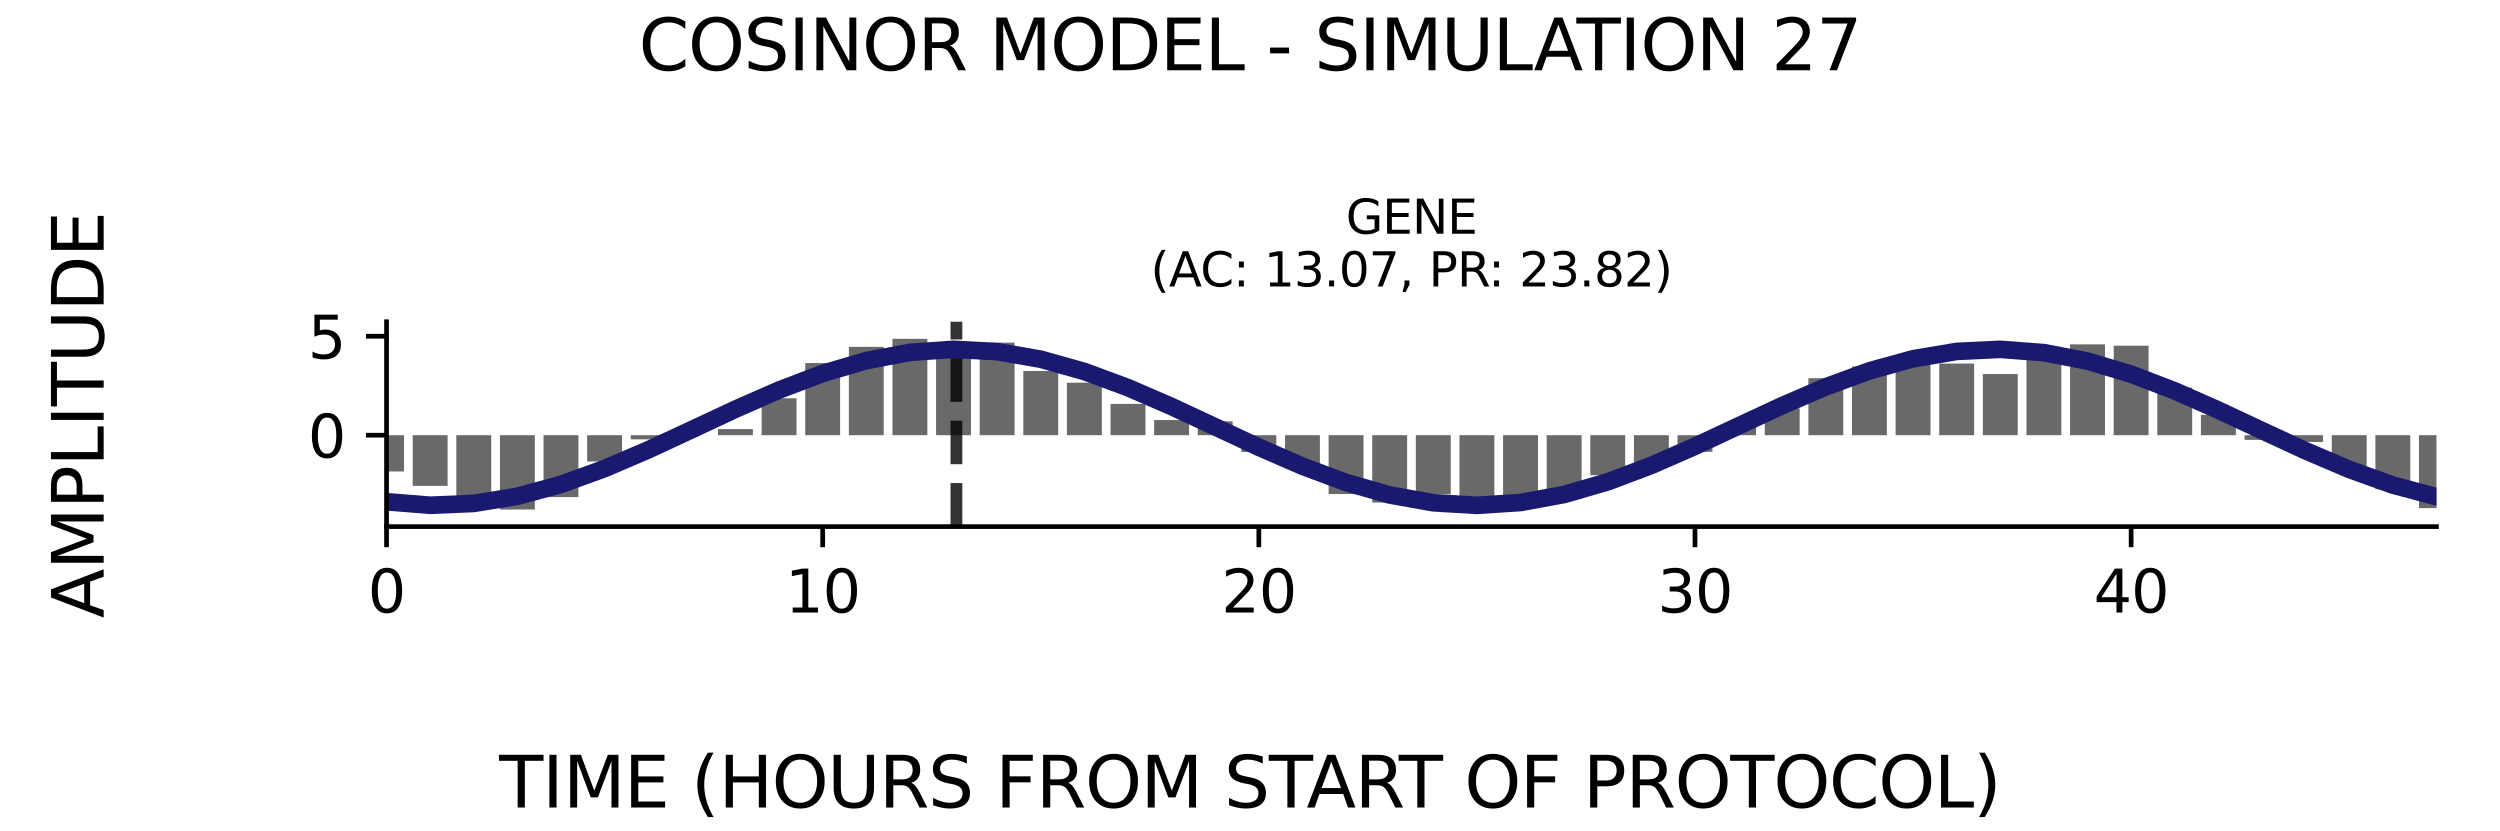 <?xml version="1.0" encoding="utf-8" standalone="no"?>
<!DOCTYPE svg PUBLIC "-//W3C//DTD SVG 1.1//EN"
  "http://www.w3.org/Graphics/SVG/1.1/DTD/svg11.dtd">
<svg xmlns:xlink="http://www.w3.org/1999/xlink" width="424.8pt" height="141.12pt" viewBox="0 0 424.8 141.12" xmlns="http://www.w3.org/2000/svg" version="1.1">
 <defs>
  <style type="text/css">*{stroke-linejoin: round; stroke-linecap: butt}</style>
 </defs>
 <g id="figure_1">
  <g id="patch_1">
   <path d="M 0 141.12 
L 424.8 141.12 
L 424.8 0 
L 0 0 
z
" style="fill: #ffffff"/>
  </g>
  <g id="axes_1">
   <g id="patch_2">
    <path d="M 65.68 89.48 
L 414 89.48 
L 414 54.672 
L 65.68 54.672 
z
" style="fill: #ffffff"/>
   </g>
   <g id="patch_3">
    <path d="M 62.716 73.949 
L 68.644 73.949 
L 68.644 80.107 
L 62.716 80.107 
z
" clip-path="url(#pb79c5cc411)" style="fill: #696969"/>
   </g>
   <g id="patch_4">
    <path d="M 70.127 73.949 
L 76.055 73.949 
L 76.055 82.555 
L 70.127 82.555 
z
" clip-path="url(#pb79c5cc411)" style="fill: #696969"/>
   </g>
   <g id="patch_5">
    <path d="M 77.538 73.949 
L 83.467 73.949 
L 83.467 85.943 
L 77.538 85.943 
z
" clip-path="url(#pb79c5cc411)" style="fill: #696969"/>
   </g>
   <g id="patch_6">
    <path d="M 84.949 73.949 
L 90.878 73.949 
L 90.878 86.579 
L 84.949 86.579 
z
" clip-path="url(#pb79c5cc411)" style="fill: #696969"/>
   </g>
   <g id="patch_7">
    <path d="M 92.36 73.949 
L 98.289 73.949 
L 98.289 84.466 
L 92.36 84.466 
z
" clip-path="url(#pb79c5cc411)" style="fill: #696969"/>
   </g>
   <g id="patch_8">
    <path d="M 99.771 73.949 
L 105.7 73.949 
L 105.7 78.418 
L 99.771 78.418 
z
" clip-path="url(#pb79c5cc411)" style="fill: #696969"/>
   </g>
   <g id="patch_9">
    <path d="M 107.182 73.949 
L 113.111 73.949 
L 113.111 74.655 
L 107.182 74.655 
z
" clip-path="url(#pb79c5cc411)" style="fill: #696969"/>
   </g>
   <g id="patch_10">
    <path d="M 114.593 73.949 
L 120.522 73.949 
L 120.522 73.942 
L 114.593 73.942 
z
" clip-path="url(#pb79c5cc411)" style="fill: #696969"/>
   </g>
   <g id="patch_11">
    <path d="M 122.004 73.949 
L 127.933 73.949 
L 127.933 72.91 
L 122.004 72.91 
z
" clip-path="url(#pb79c5cc411)" style="fill: #696969"/>
   </g>
   <g id="patch_12">
    <path d="M 129.415 73.949 
L 135.344 73.949 
L 135.344 67.675 
L 129.415 67.675 
z
" clip-path="url(#pb79c5cc411)" style="fill: #696969"/>
   </g>
   <g id="patch_13">
    <path d="M 136.826 73.949 
L 142.755 73.949 
L 142.755 61.689 
L 136.826 61.689 
z
" clip-path="url(#pb79c5cc411)" style="fill: #696969"/>
   </g>
   <g id="patch_14">
    <path d="M 144.237 73.949 
L 150.166 73.949 
L 150.166 58.938 
L 144.237 58.938 
z
" clip-path="url(#pb79c5cc411)" style="fill: #696969"/>
   </g>
   <g id="patch_15">
    <path d="M 151.648 73.949 
L 157.577 73.949 
L 157.577 57.573 
L 151.648 57.573 
z
" clip-path="url(#pb79c5cc411)" style="fill: #696969"/>
   </g>
   <g id="patch_16">
    <path d="M 159.059 73.949 
L 164.988 73.949 
L 164.988 58.586 
L 159.059 58.586 
z
" clip-path="url(#pb79c5cc411)" style="fill: #696969"/>
   </g>
   <g id="patch_17">
    <path d="M 166.47 73.949 
L 172.399 73.949 
L 172.399 58.218 
L 166.47 58.218 
z
" clip-path="url(#pb79c5cc411)" style="fill: #696969"/>
   </g>
   <g id="patch_18">
    <path d="M 173.882 73.949 
L 179.81 73.949 
L 179.81 63.038 
L 173.882 63.038 
z
" clip-path="url(#pb79c5cc411)" style="fill: #696969"/>
   </g>
   <g id="patch_19">
    <path d="M 181.293 73.949 
L 187.221 73.949 
L 187.221 65.027 
L 181.293 65.027 
z
" clip-path="url(#pb79c5cc411)" style="fill: #696969"/>
   </g>
   <g id="patch_20">
    <path d="M 188.704 73.949 
L 194.633 73.949 
L 194.633 68.629 
L 188.704 68.629 
z
" clip-path="url(#pb79c5cc411)" style="fill: #696969"/>
   </g>
   <g id="patch_21">
    <path d="M 196.115 73.949 
L 202.044 73.949 
L 202.044 71.374 
L 196.115 71.374 
z
" clip-path="url(#pb79c5cc411)" style="fill: #696969"/>
   </g>
   <g id="patch_22">
    <path d="M 203.526 73.949 
L 209.455 73.949 
L 209.455 71.592 
L 203.526 71.592 
z
" clip-path="url(#pb79c5cc411)" style="fill: #696969"/>
   </g>
   <g id="patch_23">
    <path d="M 210.937 73.949 
L 216.866 73.949 
L 216.866 76.796 
L 210.937 76.796 
z
" clip-path="url(#pb79c5cc411)" style="fill: #696969"/>
   </g>
   <g id="patch_24">
    <path d="M 218.348 73.949 
L 224.277 73.949 
L 224.277 79.358 
L 218.348 79.358 
z
" clip-path="url(#pb79c5cc411)" style="fill: #696969"/>
   </g>
   <g id="patch_25">
    <path d="M 225.759 73.949 
L 231.688 73.949 
L 231.688 83.945 
L 225.759 83.945 
z
" clip-path="url(#pb79c5cc411)" style="fill: #696969"/>
   </g>
   <g id="patch_26">
    <path d="M 233.17 73.949 
L 239.099 73.949 
L 239.099 85.391 
L 233.17 85.391 
z
" clip-path="url(#pb79c5cc411)" style="fill: #696969"/>
   </g>
   <g id="patch_27">
    <path d="M 240.581 73.949 
L 246.51 73.949 
L 246.51 83.982 
L 240.581 83.982 
z
" clip-path="url(#pb79c5cc411)" style="fill: #696969"/>
   </g>
   <g id="patch_28">
    <path d="M 247.992 73.949 
L 253.921 73.949 
L 253.921 85.888 
L 247.992 85.888 
z
" clip-path="url(#pb79c5cc411)" style="fill: #696969"/>
   </g>
   <g id="patch_29">
    <path d="M 255.403 73.949 
L 261.332 73.949 
L 261.332 85.207 
L 255.403 85.207 
z
" clip-path="url(#pb79c5cc411)" style="fill: #696969"/>
   </g>
   <g id="patch_30">
    <path d="M 262.814 73.949 
L 268.743 73.949 
L 268.743 84.787 
L 262.814 84.787 
z
" clip-path="url(#pb79c5cc411)" style="fill: #696969"/>
   </g>
   <g id="patch_31">
    <path d="M 270.225 73.949 
L 276.154 73.949 
L 276.154 80.749 
L 270.225 80.749 
z
" clip-path="url(#pb79c5cc411)" style="fill: #696969"/>
   </g>
   <g id="patch_32">
    <path d="M 277.636 73.949 
L 283.565 73.949 
L 283.565 78.609 
L 277.636 78.609 
z
" clip-path="url(#pb79c5cc411)" style="fill: #696969"/>
   </g>
   <g id="patch_33">
    <path d="M 285.047 73.949 
L 290.976 73.949 
L 290.976 76.772 
L 285.047 76.772 
z
" clip-path="url(#pb79c5cc411)" style="fill: #696969"/>
   </g>
   <g id="patch_34">
    <path d="M 292.459 73.949 
L 298.387 73.949 
L 298.387 72.369 
L 292.459 72.369 
z
" clip-path="url(#pb79c5cc411)" style="fill: #696969"/>
   </g>
   <g id="patch_35">
    <path d="M 299.87 73.949 
L 305.798 73.949 
L 305.798 69.374 
L 299.87 69.374 
z
" clip-path="url(#pb79c5cc411)" style="fill: #696969"/>
   </g>
   <g id="patch_36">
    <path d="M 307.281 73.949 
L 313.21 73.949 
L 313.21 64.267 
L 307.281 64.267 
z
" clip-path="url(#pb79c5cc411)" style="fill: #696969"/>
   </g>
   <g id="patch_37">
    <path d="M 314.692 73.949 
L 320.621 73.949 
L 320.621 62.276 
L 314.692 62.276 
z
" clip-path="url(#pb79c5cc411)" style="fill: #696969"/>
   </g>
   <g id="patch_38">
    <path d="M 322.103 73.949 
L 328.032 73.949 
L 328.032 60.937 
L 322.103 60.937 
z
" clip-path="url(#pb79c5cc411)" style="fill: #696969"/>
   </g>
   <g id="patch_39">
    <path d="M 329.514 73.949 
L 335.443 73.949 
L 335.443 61.777 
L 329.514 61.777 
z
" clip-path="url(#pb79c5cc411)" style="fill: #696969"/>
   </g>
   <g id="patch_40">
    <path d="M 336.925 73.949 
L 342.854 73.949 
L 342.854 63.554 
L 336.925 63.554 
z
" clip-path="url(#pb79c5cc411)" style="fill: #696969"/>
   </g>
   <g id="patch_41">
    <path d="M 344.336 73.949 
L 350.265 73.949 
L 350.265 59.278 
L 344.336 59.278 
z
" clip-path="url(#pb79c5cc411)" style="fill: #696969"/>
   </g>
   <g id="patch_42">
    <path d="M 351.747 73.949 
L 357.676 73.949 
L 357.676 58.516 
L 351.747 58.516 
z
" clip-path="url(#pb79c5cc411)" style="fill: #696969"/>
   </g>
   <g id="patch_43">
    <path d="M 359.158 73.949 
L 365.087 73.949 
L 365.087 58.741 
L 359.158 58.741 
z
" clip-path="url(#pb79c5cc411)" style="fill: #696969"/>
   </g>
   <g id="patch_44">
    <path d="M 366.569 73.949 
L 372.498 73.949 
L 372.498 65.86 
L 366.569 65.86 
z
" clip-path="url(#pb79c5cc411)" style="fill: #696969"/>
   </g>
   <g id="patch_45">
    <path d="M 373.98 73.949 
L 379.909 73.949 
L 379.909 70.487 
L 373.98 70.487 
z
" clip-path="url(#pb79c5cc411)" style="fill: #696969"/>
   </g>
   <g id="patch_46">
    <path d="M 381.391 73.949 
L 387.32 73.949 
L 387.32 74.743 
L 381.391 74.743 
z
" clip-path="url(#pb79c5cc411)" style="fill: #696969"/>
   </g>
   <g id="patch_47">
    <path d="M 388.802 73.949 
L 394.731 73.949 
L 394.731 75.097 
L 388.802 75.097 
z
" clip-path="url(#pb79c5cc411)" style="fill: #696969"/>
   </g>
   <g id="patch_48">
    <path d="M 396.213 73.949 
L 402.142 73.949 
L 402.142 79.577 
L 396.213 79.577 
z
" clip-path="url(#pb79c5cc411)" style="fill: #696969"/>
   </g>
   <g id="patch_49">
    <path d="M 403.625 73.949 
L 409.553 73.949 
L 409.553 83.111 
L 403.625 83.111 
z
" clip-path="url(#pb79c5cc411)" style="fill: #696969"/>
   </g>
   <g id="patch_50">
    <path d="M 411.036 73.949 
L 416.964 73.949 
L 416.964 86.34 
L 411.036 86.34 
z
" clip-path="url(#pb79c5cc411)" style="fill: #696969"/>
   </g>
   <g id="matplotlib.axis_1">
    <g id="xtick_1">
     <g id="line2d_1">
      <defs>
       <path id="meb02e8651c" d="M 0 0 
L 0 3.5 
" style="stroke: #000000; stroke-width: 0.8"/>
      </defs>
      <g>
       <use xlink:href="#meb02e8651c" x="65.68" y="89.48" style="stroke: #000000; stroke-width: 0.8"/>
      </g>
     </g>
     <g id="text_1">
      <!-- 0 -->
      <g transform="translate(62.499 104.078) scale(0.1 -0.1)">
       <defs>
        <path id="DejaVuSans-30" d="M 2034 4250 
Q 1547 4250 1301 3770 
Q 1056 3291 1056 2328 
Q 1056 1369 1301 889 
Q 1547 409 2034 409 
Q 2525 409 2770 889 
Q 3016 1369 3016 2328 
Q 3016 3291 2770 3770 
Q 2525 4250 2034 4250 
z
M 2034 4750 
Q 2819 4750 3233 4129 
Q 3647 3509 3647 2328 
Q 3647 1150 3233 529 
Q 2819 -91 2034 -91 
Q 1250 -91 836 529 
Q 422 1150 422 2328 
Q 422 3509 836 4129 
Q 1250 4750 2034 4750 
z
" transform="scale(0.016)"/>
       </defs>
       <use xlink:href="#DejaVuSans-30"/>
      </g>
     </g>
    </g>
    <g id="xtick_2">
     <g id="line2d_2">
      <g>
       <use xlink:href="#meb02e8651c" x="139.791" y="89.48" style="stroke: #000000; stroke-width: 0.8"/>
      </g>
     </g>
     <g id="text_2">
      <!-- 10 -->
      <g transform="translate(133.428 104.078) scale(0.1 -0.1)">
       <defs>
        <path id="DejaVuSans-31" d="M 794 531 
L 1825 531 
L 1825 4091 
L 703 3866 
L 703 4441 
L 1819 4666 
L 2450 4666 
L 2450 531 
L 3481 531 
L 3481 0 
L 794 0 
L 794 531 
z
" transform="scale(0.016)"/>
       </defs>
       <use xlink:href="#DejaVuSans-31"/>
       <use xlink:href="#DejaVuSans-30" x="63.623"/>
      </g>
     </g>
    </g>
    <g id="xtick_3">
     <g id="line2d_3">
      <g>
       <use xlink:href="#meb02e8651c" x="213.901" y="89.48" style="stroke: #000000; stroke-width: 0.8"/>
      </g>
     </g>
     <g id="text_3">
      <!-- 20 -->
      <g transform="translate(207.539 104.078) scale(0.1 -0.1)">
       <defs>
        <path id="DejaVuSans-32" d="M 1228 531 
L 3431 531 
L 3431 0 
L 469 0 
L 469 531 
Q 828 903 1448 1529 
Q 2069 2156 2228 2338 
Q 2531 2678 2651 2914 
Q 2772 3150 2772 3378 
Q 2772 3750 2511 3984 
Q 2250 4219 1831 4219 
Q 1534 4219 1204 4116 
Q 875 4013 500 3803 
L 500 4441 
Q 881 4594 1212 4672 
Q 1544 4750 1819 4750 
Q 2544 4750 2975 4387 
Q 3406 4025 3406 3419 
Q 3406 3131 3298 2873 
Q 3191 2616 2906 2266 
Q 2828 2175 2409 1742 
Q 1991 1309 1228 531 
z
" transform="scale(0.016)"/>
       </defs>
       <use xlink:href="#DejaVuSans-32"/>
       <use xlink:href="#DejaVuSans-30" x="63.623"/>
      </g>
     </g>
    </g>
    <g id="xtick_4">
     <g id="line2d_4">
      <g>
       <use xlink:href="#meb02e8651c" x="288.012" y="89.48" style="stroke: #000000; stroke-width: 0.8"/>
      </g>
     </g>
     <g id="text_4">
      <!-- 30 -->
      <g transform="translate(281.649 104.078) scale(0.1 -0.1)">
       <defs>
        <path id="DejaVuSans-33" d="M 2597 2516 
Q 3050 2419 3304 2112 
Q 3559 1806 3559 1356 
Q 3559 666 3084 287 
Q 2609 -91 1734 -91 
Q 1441 -91 1130 -33 
Q 819 25 488 141 
L 488 750 
Q 750 597 1062 519 
Q 1375 441 1716 441 
Q 2309 441 2620 675 
Q 2931 909 2931 1356 
Q 2931 1769 2642 2001 
Q 2353 2234 1838 2234 
L 1294 2234 
L 1294 2753 
L 1863 2753 
Q 2328 2753 2575 2939 
Q 2822 3125 2822 3475 
Q 2822 3834 2567 4026 
Q 2313 4219 1838 4219 
Q 1578 4219 1281 4162 
Q 984 4106 628 3988 
L 628 4550 
Q 988 4650 1302 4700 
Q 1616 4750 1894 4750 
Q 2613 4750 3031 4423 
Q 3450 4097 3450 3541 
Q 3450 3153 3228 2886 
Q 3006 2619 2597 2516 
z
" transform="scale(0.016)"/>
       </defs>
       <use xlink:href="#DejaVuSans-33"/>
       <use xlink:href="#DejaVuSans-30" x="63.623"/>
      </g>
     </g>
    </g>
    <g id="xtick_5">
     <g id="line2d_5">
      <g>
       <use xlink:href="#meb02e8651c" x="362.123" y="89.48" style="stroke: #000000; stroke-width: 0.8"/>
      </g>
     </g>
     <g id="text_5">
      <!-- 40 -->
      <g transform="translate(355.76 104.078) scale(0.1 -0.1)">
       <defs>
        <path id="DejaVuSans-34" d="M 2419 4116 
L 825 1625 
L 2419 1625 
L 2419 4116 
z
M 2253 4666 
L 3047 4666 
L 3047 1625 
L 3713 1625 
L 3713 1100 
L 3047 1100 
L 3047 0 
L 2419 0 
L 2419 1100 
L 313 1100 
L 313 1709 
L 2253 4666 
z
" transform="scale(0.016)"/>
       </defs>
       <use xlink:href="#DejaVuSans-34"/>
       <use xlink:href="#DejaVuSans-30" x="63.623"/>
      </g>
     </g>
    </g>
   </g>
   <g id="matplotlib.axis_2">
    <g id="ytick_1">
     <g id="line2d_6">
      <defs>
       <path id="ma8c74c0fd6" d="M 0 0 
L -3.5 0 
" style="stroke: #000000; stroke-width: 0.8"/>
      </defs>
      <g>
       <use xlink:href="#ma8c74c0fd6" x="65.68" y="73.949" style="stroke: #000000; stroke-width: 0.8"/>
      </g>
     </g>
     <g id="text_6">
      <!-- 0 -->
      <g transform="translate(52.318 77.748) scale(0.1 -0.1)">
       <use xlink:href="#DejaVuSans-30"/>
      </g>
     </g>
    </g>
    <g id="ytick_2">
     <g id="line2d_7">
      <g>
       <use xlink:href="#ma8c74c0fd6" x="65.68" y="57.13" style="stroke: #000000; stroke-width: 0.8"/>
      </g>
     </g>
     <g id="text_7">
      <!-- 5 -->
      <g transform="translate(52.318 60.929) scale(0.1 -0.1)">
       <defs>
        <path id="DejaVuSans-35" d="M 691 4666 
L 3169 4666 
L 3169 4134 
L 1269 4134 
L 1269 2991 
Q 1406 3038 1543 3061 
Q 1681 3084 1819 3084 
Q 2600 3084 3056 2656 
Q 3513 2228 3513 1497 
Q 3513 744 3044 326 
Q 2575 -91 1722 -91 
Q 1428 -91 1123 -41 
Q 819 9 494 109 
L 494 744 
Q 775 591 1075 516 
Q 1375 441 1709 441 
Q 2250 441 2565 725 
Q 2881 1009 2881 1497 
Q 2881 1984 2565 2268 
Q 2250 2553 1709 2553 
Q 1456 2553 1204 2497 
Q 953 2441 691 2322 
L 691 4666 
z
" transform="scale(0.016)"/>
       </defs>
       <use xlink:href="#DejaVuSans-35"/>
      </g>
     </g>
    </g>
   </g>
   <g id="line2d_8">
    <path d="M 65.68 85.255 
L 73.091 85.855 
L 80.502 85.54 
L 87.913 84.33 
L 95.324 82.309 
L 102.735 79.617 
L 110.146 76.441 
L 117.557 72.999 
L 124.969 69.531 
L 132.38 66.275 
L 139.791 63.458 
L 147.202 61.274 
L 154.613 59.874 
L 162.024 59.355 
L 169.435 59.753 
L 176.846 61.04 
L 184.257 63.128 
L 191.668 65.871 
L 199.079 69.081 
L 206.49 72.535 
L 213.901 75.994 
L 221.312 79.219 
L 228.723 81.986 
L 236.134 84.105 
L 243.546 85.429 
L 250.957 85.866 
L 258.368 85.386 
L 265.779 84.022 
L 273.19 81.869 
L 280.601 79.075 
L 288.012 75.834 
L 295.423 72.37 
L 302.834 68.922 
L 310.245 65.73 
L 317.656 63.013 
L 325.067 60.961 
L 332.478 59.714 
L 339.889 59.359 
L 347.3 59.921 
L 354.711 61.36 
L 362.123 63.578 
L 369.534 66.421 
L 376.945 69.691 
L 384.356 73.164 
L 391.767 76.598 
L 399.178 79.757 
L 406.589 82.421 
L 414 84.406 
" clip-path="url(#pb79c5cc411)" style="fill: none; stroke: #191970; stroke-width: 3; stroke-linecap: square"/>
   </g>
   <g id="line2d_9">
    <path d="M 162.516 89.48 
L 162.516 54.672 
" clip-path="url(#pb79c5cc411)" style="fill: none; stroke-dasharray: 7.4,3.2; stroke-dashoffset: 0; stroke: #000000; stroke-opacity: 0.8; stroke-width: 2"/>
   </g>
   <g id="patch_51">
    <path d="M 65.68 89.48 
L 65.68 54.672 
" style="fill: none; stroke: #000000; stroke-width: 0.8; stroke-linejoin: miter; stroke-linecap: square"/>
   </g>
   <g id="patch_52">
    <path d="M 65.68 89.48 
L 414 89.48 
" style="fill: none; stroke: #000000; stroke-width: 0.8; stroke-linejoin: miter; stroke-linecap: square"/>
   </g>
   <g id="text_8">
    <!-- GENE -->
    <g transform="translate(228.693 39.714) scale(0.08 -0.08)">
     <defs>
      <path id="DejaVuSans-47" d="M 3809 666 
L 3809 1919 
L 2778 1919 
L 2778 2438 
L 4434 2438 
L 4434 434 
Q 4069 175 3628 42 
Q 3188 -91 2688 -91 
Q 1594 -91 976 548 
Q 359 1188 359 2328 
Q 359 3472 976 4111 
Q 1594 4750 2688 4750 
Q 3144 4750 3555 4637 
Q 3966 4525 4313 4306 
L 4313 3634 
Q 3963 3931 3569 4081 
Q 3175 4231 2741 4231 
Q 1884 4231 1454 3753 
Q 1025 3275 1025 2328 
Q 1025 1384 1454 906 
Q 1884 428 2741 428 
Q 3075 428 3337 486 
Q 3600 544 3809 666 
z
" transform="scale(0.016)"/>
      <path id="DejaVuSans-45" d="M 628 4666 
L 3578 4666 
L 3578 4134 
L 1259 4134 
L 1259 2753 
L 3481 2753 
L 3481 2222 
L 1259 2222 
L 1259 531 
L 3634 531 
L 3634 0 
L 628 0 
L 628 4666 
z
" transform="scale(0.016)"/>
      <path id="DejaVuSans-4e" d="M 628 4666 
L 1478 4666 
L 3547 763 
L 3547 4666 
L 4159 4666 
L 4159 0 
L 3309 0 
L 1241 3903 
L 1241 0 
L 628 0 
L 628 4666 
z
" transform="scale(0.016)"/>
     </defs>
     <use xlink:href="#DejaVuSans-47"/>
     <use xlink:href="#DejaVuSans-45" x="77.49"/>
     <use xlink:href="#DejaVuSans-4e" x="140.674"/>
     <use xlink:href="#DejaVuSans-45" x="215.479"/>
    </g>
    <!-- (AC: 13.07, PR: 23.82) -->
    <g transform="translate(195.511 48.672) scale(0.08 -0.08)">
     <defs>
      <path id="DejaVuSans-28" d="M 1984 4856 
Q 1566 4138 1362 3434 
Q 1159 2731 1159 2009 
Q 1159 1288 1364 580 
Q 1569 -128 1984 -844 
L 1484 -844 
Q 1016 -109 783 600 
Q 550 1309 550 2009 
Q 550 2706 781 3412 
Q 1013 4119 1484 4856 
L 1984 4856 
z
" transform="scale(0.016)"/>
      <path id="DejaVuSans-41" d="M 2188 4044 
L 1331 1722 
L 3047 1722 
L 2188 4044 
z
M 1831 4666 
L 2547 4666 
L 4325 0 
L 3669 0 
L 3244 1197 
L 1141 1197 
L 716 0 
L 50 0 
L 1831 4666 
z
" transform="scale(0.016)"/>
      <path id="DejaVuSans-43" d="M 4122 4306 
L 4122 3641 
Q 3803 3938 3442 4084 
Q 3081 4231 2675 4231 
Q 1875 4231 1450 3742 
Q 1025 3253 1025 2328 
Q 1025 1406 1450 917 
Q 1875 428 2675 428 
Q 3081 428 3442 575 
Q 3803 722 4122 1019 
L 4122 359 
Q 3791 134 3420 21 
Q 3050 -91 2638 -91 
Q 1578 -91 968 557 
Q 359 1206 359 2328 
Q 359 3453 968 4101 
Q 1578 4750 2638 4750 
Q 3056 4750 3426 4639 
Q 3797 4528 4122 4306 
z
" transform="scale(0.016)"/>
      <path id="DejaVuSans-3a" d="M 750 794 
L 1409 794 
L 1409 0 
L 750 0 
L 750 794 
z
M 750 3309 
L 1409 3309 
L 1409 2516 
L 750 2516 
L 750 3309 
z
" transform="scale(0.016)"/>
      <path id="DejaVuSans-20" transform="scale(0.016)"/>
      <path id="DejaVuSans-2e" d="M 684 794 
L 1344 794 
L 1344 0 
L 684 0 
L 684 794 
z
" transform="scale(0.016)"/>
      <path id="DejaVuSans-37" d="M 525 4666 
L 3525 4666 
L 3525 4397 
L 1831 0 
L 1172 0 
L 2766 4134 
L 525 4134 
L 525 4666 
z
" transform="scale(0.016)"/>
      <path id="DejaVuSans-2c" d="M 750 794 
L 1409 794 
L 1409 256 
L 897 -744 
L 494 -744 
L 750 256 
L 750 794 
z
" transform="scale(0.016)"/>
      <path id="DejaVuSans-50" d="M 1259 4147 
L 1259 2394 
L 2053 2394 
Q 2494 2394 2734 2622 
Q 2975 2850 2975 3272 
Q 2975 3691 2734 3919 
Q 2494 4147 2053 4147 
L 1259 4147 
z
M 628 4666 
L 2053 4666 
Q 2838 4666 3239 4311 
Q 3641 3956 3641 3272 
Q 3641 2581 3239 2228 
Q 2838 1875 2053 1875 
L 1259 1875 
L 1259 0 
L 628 0 
L 628 4666 
z
" transform="scale(0.016)"/>
      <path id="DejaVuSans-52" d="M 2841 2188 
Q 3044 2119 3236 1894 
Q 3428 1669 3622 1275 
L 4263 0 
L 3584 0 
L 2988 1197 
Q 2756 1666 2539 1819 
Q 2322 1972 1947 1972 
L 1259 1972 
L 1259 0 
L 628 0 
L 628 4666 
L 2053 4666 
Q 2853 4666 3247 4331 
Q 3641 3997 3641 3322 
Q 3641 2881 3436 2590 
Q 3231 2300 2841 2188 
z
M 1259 4147 
L 1259 2491 
L 2053 2491 
Q 2509 2491 2742 2702 
Q 2975 2913 2975 3322 
Q 2975 3731 2742 3939 
Q 2509 4147 2053 4147 
L 1259 4147 
z
" transform="scale(0.016)"/>
      <path id="DejaVuSans-38" d="M 2034 2216 
Q 1584 2216 1326 1975 
Q 1069 1734 1069 1313 
Q 1069 891 1326 650 
Q 1584 409 2034 409 
Q 2484 409 2743 651 
Q 3003 894 3003 1313 
Q 3003 1734 2745 1975 
Q 2488 2216 2034 2216 
z
M 1403 2484 
Q 997 2584 770 2862 
Q 544 3141 544 3541 
Q 544 4100 942 4425 
Q 1341 4750 2034 4750 
Q 2731 4750 3128 4425 
Q 3525 4100 3525 3541 
Q 3525 3141 3298 2862 
Q 3072 2584 2669 2484 
Q 3125 2378 3379 2068 
Q 3634 1759 3634 1313 
Q 3634 634 3220 271 
Q 2806 -91 2034 -91 
Q 1263 -91 848 271 
Q 434 634 434 1313 
Q 434 1759 690 2068 
Q 947 2378 1403 2484 
z
M 1172 3481 
Q 1172 3119 1398 2916 
Q 1625 2713 2034 2713 
Q 2441 2713 2670 2916 
Q 2900 3119 2900 3481 
Q 2900 3844 2670 4047 
Q 2441 4250 2034 4250 
Q 1625 4250 1398 4047 
Q 1172 3844 1172 3481 
z
" transform="scale(0.016)"/>
      <path id="DejaVuSans-29" d="M 513 4856 
L 1013 4856 
Q 1481 4119 1714 3412 
Q 1947 2706 1947 2009 
Q 1947 1309 1714 600 
Q 1481 -109 1013 -844 
L 513 -844 
Q 928 -128 1133 580 
Q 1338 1288 1338 2009 
Q 1338 2731 1133 3434 
Q 928 4138 513 4856 
z
" transform="scale(0.016)"/>
     </defs>
     <use xlink:href="#DejaVuSans-28"/>
     <use xlink:href="#DejaVuSans-41" x="39.014"/>
     <use xlink:href="#DejaVuSans-43" x="105.672"/>
     <use xlink:href="#DejaVuSans-3a" x="175.496"/>
     <use xlink:href="#DejaVuSans-20" x="209.188"/>
     <use xlink:href="#DejaVuSans-31" x="240.975"/>
     <use xlink:href="#DejaVuSans-33" x="304.598"/>
     <use xlink:href="#DejaVuSans-2e" x="368.221"/>
     <use xlink:href="#DejaVuSans-30" x="400.008"/>
     <use xlink:href="#DejaVuSans-37" x="463.631"/>
     <use xlink:href="#DejaVuSans-2c" x="527.254"/>
     <use xlink:href="#DejaVuSans-20" x="559.041"/>
     <use xlink:href="#DejaVuSans-50" x="590.828"/>
     <use xlink:href="#DejaVuSans-52" x="651.131"/>
     <use xlink:href="#DejaVuSans-3a" x="717.488"/>
     <use xlink:href="#DejaVuSans-20" x="751.18"/>
     <use xlink:href="#DejaVuSans-32" x="782.967"/>
     <use xlink:href="#DejaVuSans-33" x="846.59"/>
     <use xlink:href="#DejaVuSans-2e" x="910.213"/>
     <use xlink:href="#DejaVuSans-38" x="942"/>
     <use xlink:href="#DejaVuSans-32" x="1005.623"/>
     <use xlink:href="#DejaVuSans-29" x="1069.246"/>
    </g>
   </g>
  </g>
  <g id="text_9">
   <!-- COSINOR MODEL - SIMULATION 27 -->
   <g transform="translate(108.534 11.941) scale(0.12 -0.12)">
    <defs>
     <path id="DejaVuSans-4f" d="M 2522 4238 
Q 1834 4238 1429 3725 
Q 1025 3213 1025 2328 
Q 1025 1447 1429 934 
Q 1834 422 2522 422 
Q 3209 422 3611 934 
Q 4013 1447 4013 2328 
Q 4013 3213 3611 3725 
Q 3209 4238 2522 4238 
z
M 2522 4750 
Q 3503 4750 4090 4092 
Q 4678 3434 4678 2328 
Q 4678 1225 4090 567 
Q 3503 -91 2522 -91 
Q 1538 -91 948 565 
Q 359 1222 359 2328 
Q 359 3434 948 4092 
Q 1538 4750 2522 4750 
z
" transform="scale(0.016)"/>
     <path id="DejaVuSans-53" d="M 3425 4513 
L 3425 3897 
Q 3066 4069 2747 4153 
Q 2428 4238 2131 4238 
Q 1616 4238 1336 4038 
Q 1056 3838 1056 3469 
Q 1056 3159 1242 3001 
Q 1428 2844 1947 2747 
L 2328 2669 
Q 3034 2534 3370 2195 
Q 3706 1856 3706 1288 
Q 3706 609 3251 259 
Q 2797 -91 1919 -91 
Q 1588 -91 1214 -16 
Q 841 59 441 206 
L 441 856 
Q 825 641 1194 531 
Q 1563 422 1919 422 
Q 2459 422 2753 634 
Q 3047 847 3047 1241 
Q 3047 1584 2836 1778 
Q 2625 1972 2144 2069 
L 1759 2144 
Q 1053 2284 737 2584 
Q 422 2884 422 3419 
Q 422 4038 858 4394 
Q 1294 4750 2059 4750 
Q 2388 4750 2728 4690 
Q 3069 4631 3425 4513 
z
" transform="scale(0.016)"/>
     <path id="DejaVuSans-49" d="M 628 4666 
L 1259 4666 
L 1259 0 
L 628 0 
L 628 4666 
z
" transform="scale(0.016)"/>
     <path id="DejaVuSans-4d" d="M 628 4666 
L 1569 4666 
L 2759 1491 
L 3956 4666 
L 4897 4666 
L 4897 0 
L 4281 0 
L 4281 4097 
L 3078 897 
L 2444 897 
L 1241 4097 
L 1241 0 
L 628 0 
L 628 4666 
z
" transform="scale(0.016)"/>
     <path id="DejaVuSans-44" d="M 1259 4147 
L 1259 519 
L 2022 519 
Q 2988 519 3436 956 
Q 3884 1394 3884 2338 
Q 3884 3275 3436 3711 
Q 2988 4147 2022 4147 
L 1259 4147 
z
M 628 4666 
L 1925 4666 
Q 3281 4666 3915 4102 
Q 4550 3538 4550 2338 
Q 4550 1131 3912 565 
Q 3275 0 1925 0 
L 628 0 
L 628 4666 
z
" transform="scale(0.016)"/>
     <path id="DejaVuSans-4c" d="M 628 4666 
L 1259 4666 
L 1259 531 
L 3531 531 
L 3531 0 
L 628 0 
L 628 4666 
z
" transform="scale(0.016)"/>
     <path id="DejaVuSans-2d" d="M 313 2009 
L 1997 2009 
L 1997 1497 
L 313 1497 
L 313 2009 
z
" transform="scale(0.016)"/>
     <path id="DejaVuSans-55" d="M 556 4666 
L 1191 4666 
L 1191 1831 
Q 1191 1081 1462 751 
Q 1734 422 2344 422 
Q 2950 422 3222 751 
Q 3494 1081 3494 1831 
L 3494 4666 
L 4128 4666 
L 4128 1753 
Q 4128 841 3676 375 
Q 3225 -91 2344 -91 
Q 1459 -91 1007 375 
Q 556 841 556 1753 
L 556 4666 
z
" transform="scale(0.016)"/>
     <path id="DejaVuSans-54" d="M -19 4666 
L 3928 4666 
L 3928 4134 
L 2272 4134 
L 2272 0 
L 1638 0 
L 1638 4134 
L -19 4134 
L -19 4666 
z
" transform="scale(0.016)"/>
    </defs>
    <use xlink:href="#DejaVuSans-43"/>
    <use xlink:href="#DejaVuSans-4f" x="69.824"/>
    <use xlink:href="#DejaVuSans-53" x="148.535"/>
    <use xlink:href="#DejaVuSans-49" x="212.012"/>
    <use xlink:href="#DejaVuSans-4e" x="241.504"/>
    <use xlink:href="#DejaVuSans-4f" x="316.309"/>
    <use xlink:href="#DejaVuSans-52" x="395.02"/>
    <use xlink:href="#DejaVuSans-20" x="464.502"/>
    <use xlink:href="#DejaVuSans-4d" x="496.289"/>
    <use xlink:href="#DejaVuSans-4f" x="582.568"/>
    <use xlink:href="#DejaVuSans-44" x="661.279"/>
    <use xlink:href="#DejaVuSans-45" x="738.281"/>
    <use xlink:href="#DejaVuSans-4c" x="801.465"/>
    <use xlink:href="#DejaVuSans-20" x="857.178"/>
    <use xlink:href="#DejaVuSans-2d" x="888.965"/>
    <use xlink:href="#DejaVuSans-20" x="925.049"/>
    <use xlink:href="#DejaVuSans-53" x="956.836"/>
    <use xlink:href="#DejaVuSans-49" x="1020.312"/>
    <use xlink:href="#DejaVuSans-4d" x="1049.805"/>
    <use xlink:href="#DejaVuSans-55" x="1136.084"/>
    <use xlink:href="#DejaVuSans-4c" x="1209.277"/>
    <use xlink:href="#DejaVuSans-41" x="1267.24"/>
    <use xlink:href="#DejaVuSans-54" x="1327.898"/>
    <use xlink:href="#DejaVuSans-49" x="1388.982"/>
    <use xlink:href="#DejaVuSans-4f" x="1418.475"/>
    <use xlink:href="#DejaVuSans-4e" x="1497.186"/>
    <use xlink:href="#DejaVuSans-20" x="1571.99"/>
    <use xlink:href="#DejaVuSans-32" x="1603.777"/>
    <use xlink:href="#DejaVuSans-37" x="1667.4"/>
   </g>
  </g>
  <g id="text_10">
   <!-- TIME (HOURS FROM START OF PROTOCOL) -->
   <g transform="translate(84.817 137.213) scale(0.12 -0.12)">
    <defs>
     <path id="DejaVuSans-48" d="M 628 4666 
L 1259 4666 
L 1259 2753 
L 3553 2753 
L 3553 4666 
L 4184 4666 
L 4184 0 
L 3553 0 
L 3553 2222 
L 1259 2222 
L 1259 0 
L 628 0 
L 628 4666 
z
" transform="scale(0.016)"/>
     <path id="DejaVuSans-46" d="M 628 4666 
L 3309 4666 
L 3309 4134 
L 1259 4134 
L 1259 2759 
L 3109 2759 
L 3109 2228 
L 1259 2228 
L 1259 0 
L 628 0 
L 628 4666 
z
" transform="scale(0.016)"/>
    </defs>
    <use xlink:href="#DejaVuSans-54"/>
    <use xlink:href="#DejaVuSans-49" x="61.084"/>
    <use xlink:href="#DejaVuSans-4d" x="90.576"/>
    <use xlink:href="#DejaVuSans-45" x="176.855"/>
    <use xlink:href="#DejaVuSans-20" x="240.039"/>
    <use xlink:href="#DejaVuSans-28" x="271.826"/>
    <use xlink:href="#DejaVuSans-48" x="310.84"/>
    <use xlink:href="#DejaVuSans-4f" x="386.035"/>
    <use xlink:href="#DejaVuSans-55" x="464.746"/>
    <use xlink:href="#DejaVuSans-52" x="537.939"/>
    <use xlink:href="#DejaVuSans-53" x="607.422"/>
    <use xlink:href="#DejaVuSans-20" x="670.898"/>
    <use xlink:href="#DejaVuSans-46" x="702.686"/>
    <use xlink:href="#DejaVuSans-52" x="760.205"/>
    <use xlink:href="#DejaVuSans-4f" x="829.688"/>
    <use xlink:href="#DejaVuSans-4d" x="908.398"/>
    <use xlink:href="#DejaVuSans-20" x="994.678"/>
    <use xlink:href="#DejaVuSans-53" x="1026.465"/>
    <use xlink:href="#DejaVuSans-54" x="1089.941"/>
    <use xlink:href="#DejaVuSans-41" x="1143.275"/>
    <use xlink:href="#DejaVuSans-52" x="1211.684"/>
    <use xlink:href="#DejaVuSans-54" x="1273.916"/>
    <use xlink:href="#DejaVuSans-20" x="1335"/>
    <use xlink:href="#DejaVuSans-4f" x="1366.787"/>
    <use xlink:href="#DejaVuSans-46" x="1445.498"/>
    <use xlink:href="#DejaVuSans-20" x="1503.018"/>
    <use xlink:href="#DejaVuSans-50" x="1534.805"/>
    <use xlink:href="#DejaVuSans-52" x="1595.107"/>
    <use xlink:href="#DejaVuSans-4f" x="1664.59"/>
    <use xlink:href="#DejaVuSans-54" x="1743.301"/>
    <use xlink:href="#DejaVuSans-4f" x="1804.385"/>
    <use xlink:href="#DejaVuSans-43" x="1883.096"/>
    <use xlink:href="#DejaVuSans-4f" x="1952.92"/>
    <use xlink:href="#DejaVuSans-4c" x="2031.631"/>
    <use xlink:href="#DejaVuSans-29" x="2087.344"/>
   </g>
  </g>
  <g id="text_11">
   <!-- AMPLITUDE -->
   <g transform="translate(17.614 105.039) rotate(-90) scale(0.12 -0.12)">
    <use xlink:href="#DejaVuSans-41"/>
    <use xlink:href="#DejaVuSans-4d" x="68.408"/>
    <use xlink:href="#DejaVuSans-50" x="154.688"/>
    <use xlink:href="#DejaVuSans-4c" x="214.99"/>
    <use xlink:href="#DejaVuSans-49" x="270.703"/>
    <use xlink:href="#DejaVuSans-54" x="300.195"/>
    <use xlink:href="#DejaVuSans-55" x="361.279"/>
    <use xlink:href="#DejaVuSans-44" x="434.473"/>
    <use xlink:href="#DejaVuSans-45" x="511.475"/>
   </g>
  </g>
 </g>
 <defs>
  <clipPath id="pb79c5cc411">
   <rect x="65.68" y="54.672" width="348.32" height="34.808"/>
  </clipPath>
 </defs>
</svg>
